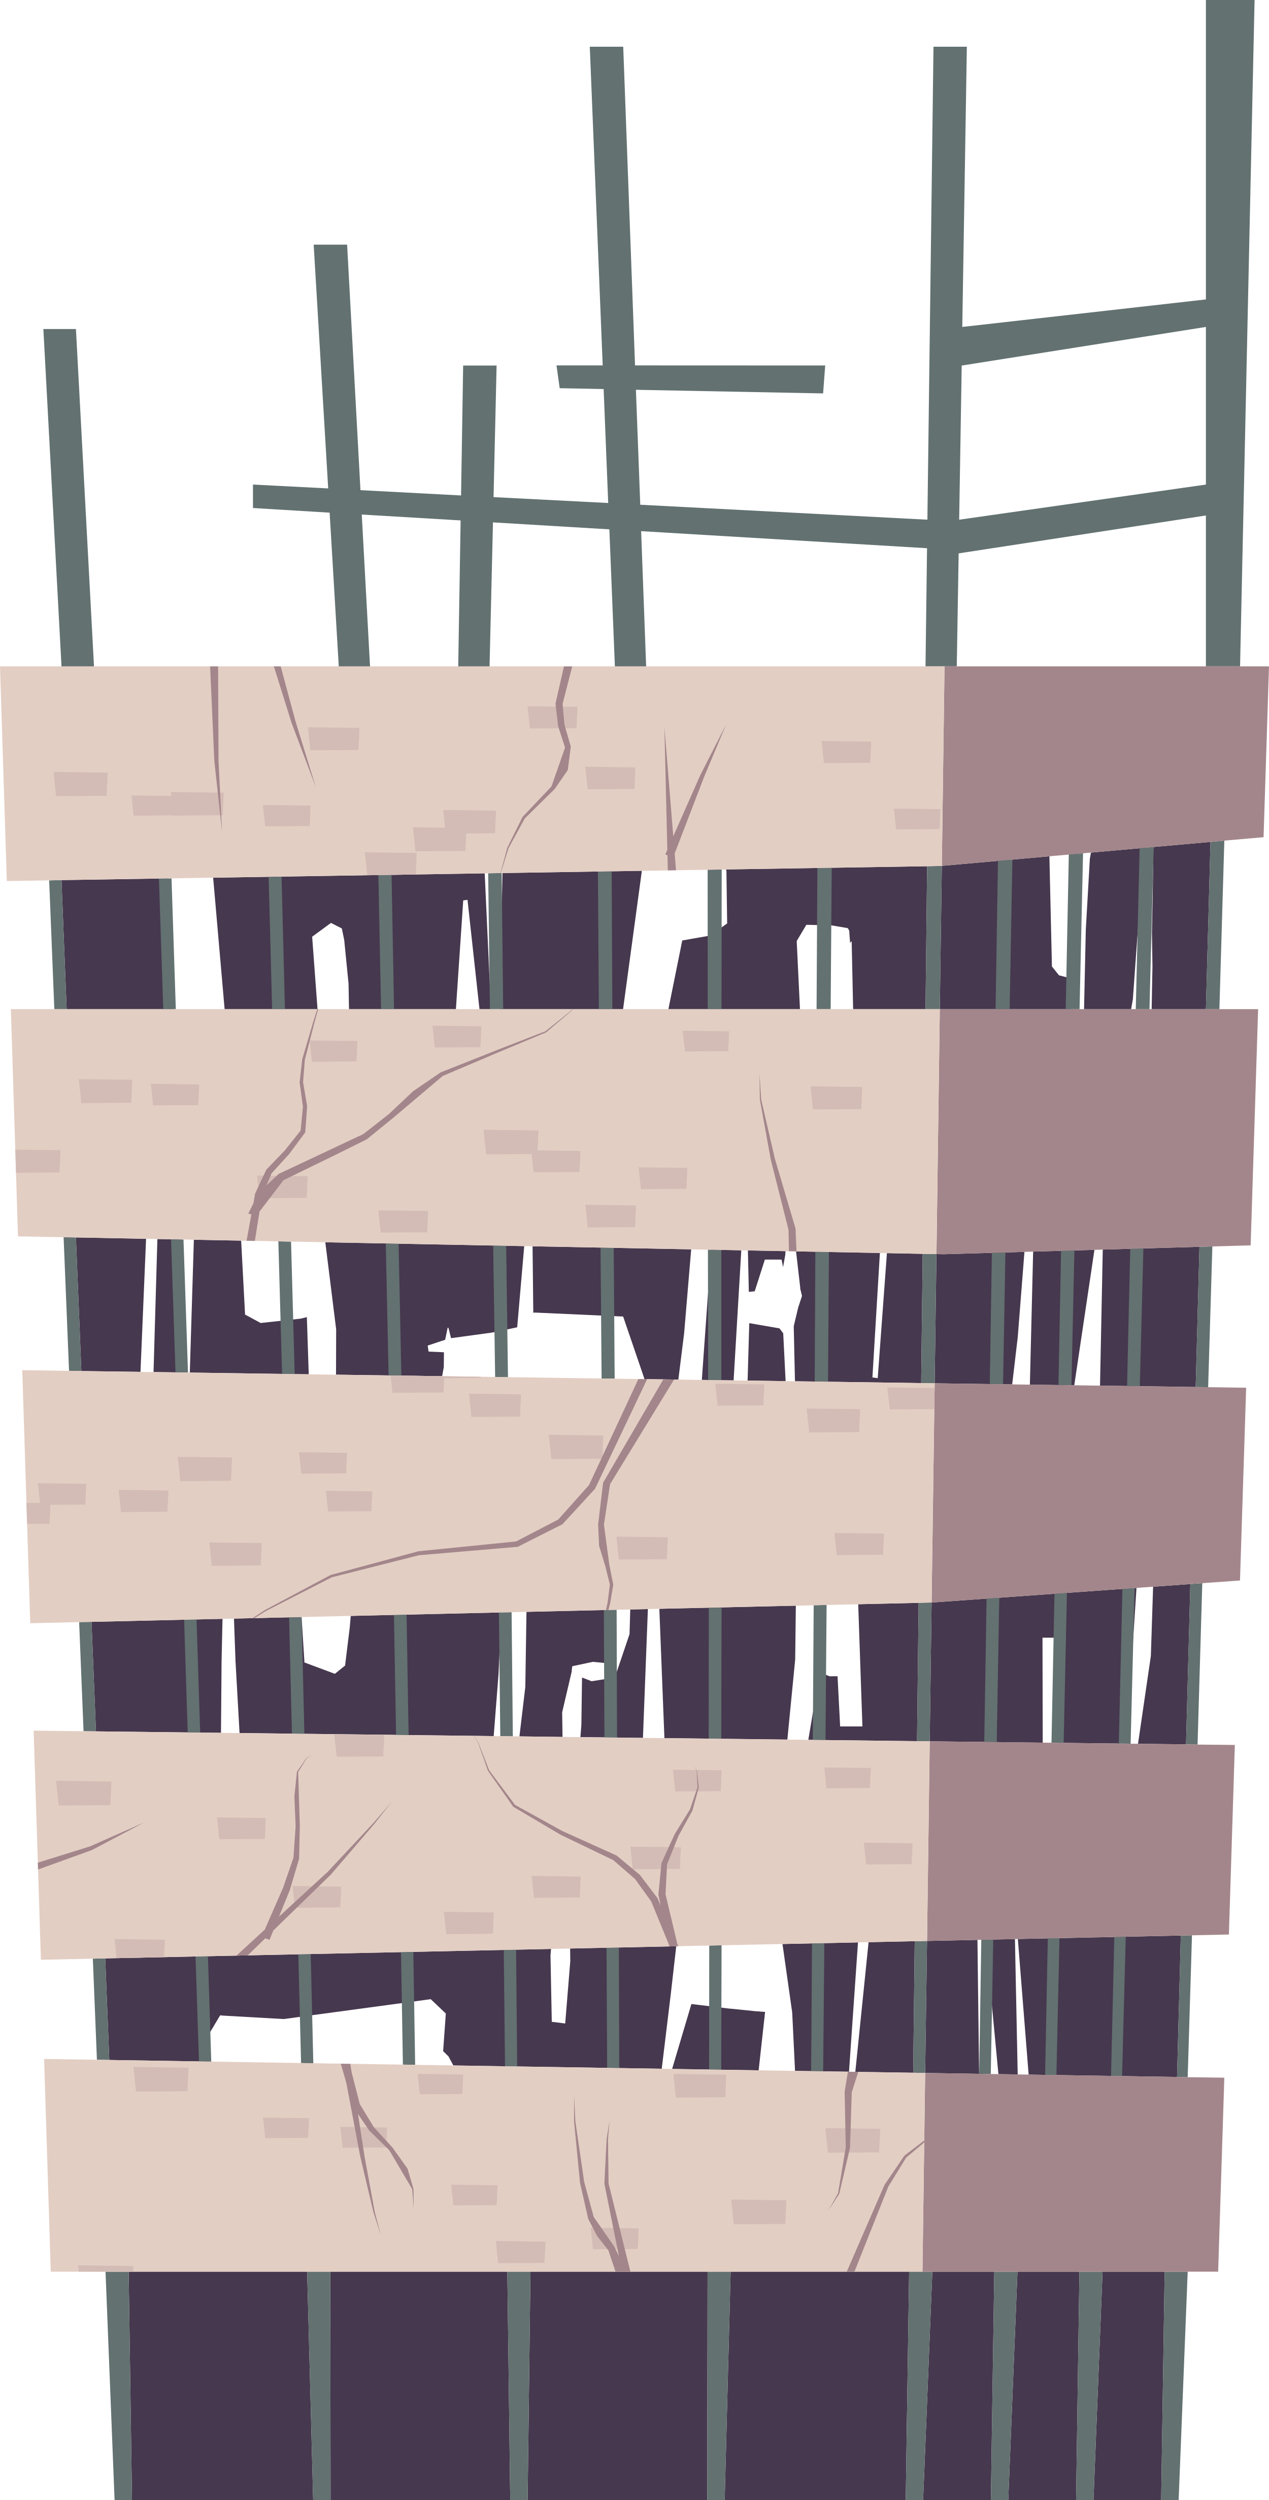 <?xml version="1.0" encoding="utf-8"?>
<!-- Generator: Adobe Illustrator 23.1.1, SVG Export Plug-In . SVG Version: 6.00 Build 0)  -->
<svg version="1.1" id="Layer_1" xmlns="http://www.w3.org/2000/svg" xmlns:xlink="http://www.w3.org/1999/xlink" x="0px" y="0px"
	 viewBox="0 0 174.97 344.51" style="enable-background:new 0 0 174.97 344.51;" xml:space="preserve">
<style type="text/css">
	.st0{fill:#46384E;}
	.st1{fill:#637171;}
	.st2{fill:#A3868B;}
	.st3{fill:#E3CEC3;}
	.st4{fill:#D4BCB6;}
</style>
<g>
	<polygon class="st0" points="30.55,228.86 30.68,223.06 12.62,223.48 13.23,238.57 30.47,238.77 30.55,228.86 	"/>
	<polygon class="st0" points="68.74,230.65 69.12,222.18 48.36,222.66 48.23,224.19 47.58,229.5 46.17,230.64 41.96,229.07 
		41.97,228.92 41.58,222.81 32.26,223.03 32.47,228.86 33.03,238.8 68.07,239.22 68.74,230.65 	"/>
	<polygon class="st0" points="78.91,229.59 81.74,228.99 83.33,229.14 83.65,223.7 83.74,221.84 72.59,222.1 72.43,232.45 
		71.62,239.26 77.56,239.34 77.51,235.94 78.85,230.23 78.82,230.2 78.91,229.59 	"/>
	<polygon class="st0" points="89.33,221.72 86.9,221.77 86.8,225.17 85.01,230.46 84.62,231.18 81.57,231.66 80.25,231.15 
		80.16,237.68 80.03,239.36 88.65,239.47 89.33,221.72 	"/>
	<polygon class="st0" points="108.56,239.7 109.64,228.67 109.73,221.25 90.91,221.68 91.61,239.5 108.56,239.7 	"/>
	<polygon class="st0" points="118.33,221.05 118.91,237.89 115.84,237.89 115.48,230.97 114.38,230.98 113.02,230.45 111.45,239.74 
		126.44,239.92 126.66,220.86 118.33,221.05 	"/>
	<polygon class="st0" points="63.87,124.07 64.46,123.99 66.11,139.05 67.69,139.05 66.83,120.34 29.39,120.94 30.97,139.05 
		43.78,139.05 43.04,129.07 45.63,127.17 47.13,127.93 47.46,129.52 48.06,135.56 48.12,139.05 62.86,139.05 63.87,124.07 	"/>
	<polygon class="st0" points="85.91,139.05 88.5,119.99 69.28,120.3 68.93,139.05 85.91,139.05 	"/>
	<polygon class="st0" points="100.1,119.8 100.16,119.99 100.26,127.24 97.94,128.91 94.07,129.59 92.16,139.05 110.3,139.05 
		109.85,129.67 111.18,127.43 114.65,127.51 116.89,127.89 117.09,128.23 117.17,129.39 117.22,129.99 117.32,129.74 117.43,129.76 
		117.63,139.05 127.61,139.05 127.83,119.36 100.1,119.8 	"/>
	<polygon class="st0" points="23.1,121.04 8.48,121.27 8.48,121.29 9.19,139.05 23.84,139.05 23.1,121.04 	"/>
	<polygon class="st0" points="60.96,189.63 61.19,188.38 61.21,186.33 59.09,186.24 58.97,185.41 61.38,184.61 61.72,182.96 
		61.83,182.96 62.19,184.39 67.82,183.62 71.31,182.89 72.28,171.71 44.85,171.18 44.91,171.62 46.35,183.18 46.33,189.42 
		60.96,189.63 	"/>
	<polygon class="st0" points="88.81,190.03 93.53,190.1 94.33,183.7 95.3,172.15 73.43,171.73 73.53,180.89 73.73,180.86 
		85.92,181.41 88.84,189.95 88.81,190.03 	"/>
	<polygon class="st0" points="101.15,190.21 102.21,172.28 98.05,172.2 96.77,190.14 101.15,190.21 	"/>
	<polygon class="st0" points="107.99,183.72 107.48,183.04 103.31,182.32 103.08,190.23 108.32,190.31 107.99,183.72 	"/>
	<polygon class="st0" points="122.29,172.67 121.02,189.9 120.29,189.8 121.32,172.65 109.76,172.43 110.34,177.46 110.33,177.54 
		110.58,178.57 110.05,180.18 109.44,182.75 109.61,190.33 127.01,190.58 127.22,172.77 122.29,172.67 	"/>
	<polygon class="st0" points="105.46,173.56 107.76,173.56 107.97,174.6 108.27,172.93 108.31,172.4 103.12,172.3 103.25,178.01 
		104.06,177.93 105.46,173.56 	"/>
	<polygon class="st0" points="20.14,170.7 10.47,170.51 11.22,188.92 19.37,189.03 20.14,170.7 	"/>
	<polygon class="st0" points="25.14,170.8 21.7,170.73 21.17,189.06 25.04,189.11 25.14,170.8 	"/>
	<polygon class="st0" points="26.73,170.83 26.17,189.13 42.57,189.37 42.31,181.49 41.45,181.7 35.94,182.3 33.79,181.14 
		33.25,170.95 26.73,170.83 	"/>
	<polygon class="st0" points="92.51,274.58 93.24,268.18 78.61,268.49 78.63,270.24 77.93,278.82 76.08,278.59 75.9,269.45 
		75.98,268.55 14.51,269.85 15.07,283.84 15.07,283.85 28.73,284.07 27.74,282.08 30.31,277.77 30.34,277.76 30.34,277.76 
		30.41,277.68 30.65,277.73 39.12,278.21 59.39,275.47 61.47,277.45 61.1,282.63 61.84,283.36 62.51,284.61 91.24,285.06 
		92.51,274.58 	"/>
	<polygon class="st0" points="100.94,276.8 100.57,276.77 95.33,276.14 92.67,285.09 104.6,285.28 105.48,277.32 105.49,277.23 
		104.16,277.13 100.94,276.8 	"/>
	<polygon class="st0" points="117.06,285.47 118.3,267.65 107.89,267.87 109.23,277.32 109.62,285.36 117.06,285.47 	"/>
	<polygon class="st0" points="119.76,267.62 117.93,285.49 125.91,285.61 126.12,267.48 119.76,267.62 	"/>
	<polygon class="st0" points="147.86,134.87 146.01,134.39 145.04,133.17 144.69,117.99 129.86,119.31 129.58,139.05 147.66,139.05 
		147.86,134.87 	"/>
	<polygon class="st0" points="157.7,116.83 150.42,117.48 150.27,118.32 149.71,128.11 149.47,139.05 155.96,139.05 156.2,137.68 
		157.7,116.83 	"/>
	<polygon class="st0" points="159.03,116.71 158.93,123.81 158.83,128.5 158.9,133.15 158.79,139.05 166.27,139.05 166.9,116.01 
		159.03,116.71 	"/>
	<polygon class="st0" points="152.05,172.18 151.67,190.93 164.86,191.12 165.38,171.8 152.05,172.18 	"/>
	<polygon class="st0" points="140.33,184.22 141.25,172.5 130.13,172.82 129.12,172.8 128.87,190.61 139.56,190.76 140.33,184.22 	
		"/>
	<polygon class="st0" points="142.45,172.46 142,190.8 148.12,190.88 150.9,172.22 142.45,172.46 	"/>
	<polygon class="st0" points="139.94,267.19 135.91,267.27 137.66,285.8 140.32,285.84 139.94,267.19 	"/>
	<polygon class="st0" points="140.34,267.18 141.83,285.87 162.29,286.19 162.81,266.7 140.34,267.18 	"/>
	<polygon class="st0" points="134.77,267.3 127.82,267.45 127.56,285.64 135,285.76 134.77,267.3 	"/>
	<polygon class="st0" points="128.73,274.66 128.13,274.66 128.13,274.55 128.73,274.55 128.73,274.66 	"/>
	<polygon class="st0" points="128.53,220.81 128.45,220.81 128.19,239.94 143.77,240.13 143.74,225.66 145.41,225.66 145.92,240.15 
		154.44,240.25 155.94,230.54 156.7,218.8 128.53,220.81 	"/>
	<polygon class="st0" points="158.99,218.64 158.68,228.18 156.91,240.28 163.53,240.36 164.12,218.27 158.99,218.64 	"/>
	<polygon class="st0" points="160.58,313.02 160.1,344.51 150.77,344.51 152.02,313.02 160.58,313.02 	"/>
	<polygon class="st0" points="148.83,313.02 148.37,344.51 139.02,344.51 140.29,313.02 148.83,313.02 	"/>
	<polygon class="st0" points="137.09,313.02 136.62,344.51 127.28,344.51 128.55,313.02 137.09,313.02 	"/>
	<polygon class="st0" points="125.35,313.02 124.88,344.51 99.92,344.51 100.74,313.02 125.35,313.02 	"/>
	<polygon class="st0" points="97.56,313.02 97.51,344.51 72.75,344.51 73.14,313.02 97.56,313.02 	"/>
	<polygon class="st0" points="69.95,313.02 70.35,344.51 45.58,344.51 45.54,313.02 69.95,313.02 	"/>
	<polygon class="st0" points="42.35,313.02 43.18,344.51 18.2,344.51 17.74,313.02 42.35,313.02 	"/>
	<g>
		<path class="st1" d="M166.27,0v41.26l-33.58,3.79h-0.01l0.63-38.61h-4.6l-0.84,65.17l-39.59-2.06l-0.6-15.84l25.81,0.5l0.29-3.85
			l-26.22-0.01L85.93,6.44h-4.61l1.78,43.91h-6.37l0.44,3.14l6.06,0.12l0.63,15.7L68.05,68.5l0.42-18.13h-4.61l-0.29,17.9
			L49.7,67.54l-1.84-33.83h-4.61l2,33.59l-10.37-0.53V70l10.57,0.64l1.26,21.18h4.31L49.88,70.9l13.63,0.81l-0.33,20.11h4.32
			l0.47-19.84l16.05,0.96l0.76,18.88h4.31L88.4,73.19l39.42,2.35l-0.21,16.27h2.62h1.69l0.26-15.56l34.09-5.22v20.78h4.71l2-91.82
			H166.27z M166.27,66.77l-34.02,4.84l0.35-21.24l33.67-5.32V66.77z"/>
		<polygon class="st1" points="5.98,45.34 8.48,91.82 12.96,91.82 10.47,45.34 		"/>
	</g>
	<polygon class="st1" points="8.48,121.29 9.19,139.05 7.49,139.05 6.78,121.31 8.48,121.27 	"/>
	<polygon class="st1" points="23.65,121.04 24.24,139.05 22.51,139.05 21.91,121.06 23.63,121.03 	"/>
	<polygon class="st1" points="38.82,120.79 39.29,139.05 37.52,139.05 37.04,120.82 38.79,120.79 	"/>
	<polygon class="st1" points="53.99,120.55 54.33,139.05 52.54,139.05 52.17,120.58 53.95,120.54 	"/>
	<polygon class="st1" points="69.17,120.3 69.38,139.05 67.55,139.05 67.31,120.33 69.1,120.3 	"/>
	<polygon class="st1" points="84.34,120.05 84.43,139.05 82.57,139.05 82.44,120.09 84.26,120.05 	"/>
	<polygon class="st1" points="99.51,119.81 99.48,139.05 97.58,139.05 97.57,119.84 99.42,119.81 	"/>
	<polygon class="st1" points="114.68,119.56 114.53,139.05 112.59,139.05 112.7,119.6 114.57,119.57 	"/>
	<g>
		<polygon class="st1" points="129.86,119.31 129.58,139.05 127.61,139.05 127.83,119.36 129.73,119.32 		"/>
		<polygon class="st1" points="137.6,118.52 139.47,118.45 139.59,118.44 139.21,139.05 137.27,139.05 		"/>
		<polygon class="st1" points="147.37,117.69 149.22,117.58 149.33,117.57 148.85,139.05 146.94,139.05 		"/>
		<polygon class="st1" points="157.13,116.85 158.96,116.71 159.07,116.7 158.49,139.05 156.6,139.05 		"/>
		<polygon class="st1" points="168.81,115.83 168.13,139.05 166.27,139.05 166.9,116.01 		"/>
	</g>
	<g>
		<polygon class="st1" points="167.16,171.75 166.58,191.14 164.86,191.12 165.38,171.8 		"/>
		<polygon class="st1" points="155.4,190.99 155.84,172.04 157.65,172.01 157.16,191.01 		"/>
		<polygon class="st1" points="145.94,190.85 146.3,172.28 148.14,172.28 147.73,190.88 		"/>
		<polygon class="st1" points="136.47,190.71 136.76,172.52 138.63,172.54 138.3,190.74 		"/>
		<polygon class="st1" points="127.01,190.58 127.22,172.77 129.12,172.8 128.87,190.61 		"/>
	</g>
	<polygon class="st1" points="114.29,172.51 114.17,190.4 112.33,190.37 112.42,172.48 	"/>
	<polygon class="st1" points="99.46,172.23 99.46,190.19 97.64,190.16 97.61,172.19 	"/>
	<polygon class="st1" points="84.62,171.94 84.75,189.97 82.95,189.95 82.8,171.91 	"/>
	<polygon class="st1" points="69.79,171.66 70.04,189.76 68.27,189.74 68,171.62 	"/>
	<polygon class="st1" points="54.96,171.37 55.34,189.55 53.58,189.52 53.19,171.34 	"/>
	<polygon class="st1" points="40.13,171.09 40.63,189.34 38.89,189.31 38.38,171.05 	"/>
	<polygon class="st1" points="25.3,170.8 25.92,189.13 24.2,189.1 23.58,170.77 	"/>
	<polygon class="st1" points="10.47,170.51 11.22,188.92 9.52,188.89 8.77,170.48 	"/>
	<g>
		<polygon class="st1" points="163.53,240.36 164.12,218.27 165.77,218.15 165.77,218.16 165.12,240.39 		"/>
		<polygon class="st1" points="154.76,218.92 156.44,218.82 156.44,218.82 155.89,240.27 154.26,240.25 		"/>
		<polygon class="st1" points="145.39,219.57 147.11,219.48 147.11,219.49 146.66,240.16 144.98,240.14 		"/>
		<polygon class="st1" points="136.03,220.21 137.78,220.15 137.78,220.15 137.43,240.05 135.71,240.03 		"/>
		<polygon class="st1" points="128.45,220.81 128.19,239.94 126.44,239.92 126.66,220.86 		"/>
	</g>
	<polygon class="st1" points="112.19,221.19 113.97,221.15 113.82,239.77 112.07,239.75 112.19,221.34 	"/>
	<polygon class="st1" points="97.73,221.52 99.49,221.48 99.45,239.6 97.71,239.57 97.73,221.67 	"/>
	<polygon class="st1" points="83.26,221.85 85.02,221.81 85.08,239.43 83.34,239.4 83.26,222 	"/>
	<polygon class="st1" points="68.79,222.18 70.54,222.15 70.71,239.25 68.98,239.23 68.79,222.34 	"/>
	<polygon class="st1" points="54.32,222.52 56.06,222.48 56.34,239.08 54.61,239.06 54.32,222.67 	"/>
	<polygon class="st1" points="39.86,222.85 41.58,222.81 41.97,238.91 40.25,238.89 39.86,223 	"/>
	<polygon class="st1" points="25.39,223.18 27.1,223.14 27.6,238.74 25.88,238.72 25.39,223.33 	"/>
	<polygon class="st1" points="12.62,223.48 13.23,238.57 11.52,238.55 10.92,223.67 10.92,223.51 	"/>
	<polygon class="st1" points="14.51,269.85 15.07,283.84 15.07,283.85 13.36,283.82 13.36,283.71 12.8,269.89 	"/>
	<path class="st1" d="M26.96,269.59l1.71-0.03c0,0,0.46,14.51,0.46,14.52l-1.7-0.03l0-0.11L26.96,269.59z"/>
	<path class="st1" d="M41.13,269.29l1.71-0.03c0,0,0.36,15.04,0.36,15.05l-1.69-0.03l0-0.11L41.13,269.29z"/>
	<path class="st1" d="M55.29,268.98l1.7-0.03c0,0,0.25,15.56,0.25,15.57l-1.69-0.03l0-0.11L55.29,268.98z"/>
	<path class="st1" d="M69.46,268.68l1.7-0.03c0,0,0.15,16.09,0.15,16.09l-1.68-0.03l0-0.1L69.46,268.68z"/>
	<path class="st1" d="M83.63,268.38l1.7-0.03c0,0,0.05,16.61,0.05,16.62l-1.67-0.03l0-0.1L83.63,268.38z"/>
	<polygon class="st1" points="97.79,268.08 99.49,268.05 99.44,285.19 97.77,285.17 97.77,285.07 	"/>
	<polygon class="st1" points="111.96,267.78 113.66,267.75 113.5,285.41 111.84,285.39 111.84,285.29 	"/>
	<g>
		<polygon class="st1" points="127.82,267.45 127.56,285.64 125.91,285.61 126.12,267.48 		"/>
		<polygon class="st1" points="136.95,267.25 136.61,285.78 135.01,285.76 135.3,267.29 		"/>
		<polygon class="st1" points="146.08,267.06 145.66,285.93 144.1,285.9 144.47,267.09 		"/>
		<polygon class="st1" points="155.22,266.86 154.71,286.07 153.19,286.05 153.64,266.9 		"/>
		<polygon class="st1" points="164.35,266.67 163.76,286.22 162.29,286.19 162.81,266.7 		"/>
	</g>
	<polygon class="st1" points="163.76,313.02 162.51,344.51 160.1,344.51 160.58,313.02 	"/>
	<polygon class="st1" points="152.02,313.02 150.77,344.51 148.37,344.51 148.83,313.02 	"/>
	<polygon class="st1" points="140.29,313.02 139.02,344.51 136.62,344.51 137.09,313.02 	"/>
	<polygon class="st1" points="127.19,313.02 128.55,313.02 127.28,344.51 124.88,344.51 125.35,313.02 	"/>
	<polygon class="st1" points="100.74,313.02 99.92,344.51 97.51,344.51 97.56,313.02 	"/>
	<polygon class="st1" points="73.14,313.02 72.75,344.51 70.35,344.51 69.95,313.02 	"/>
	<polygon class="st1" points="45.54,313.02 45.58,344.51 43.18,344.51 42.35,313.02 	"/>
	<polygon class="st1" points="17.74,313.02 18.2,344.51 15.8,344.51 14.55,313.02 	"/>
	<polygon class="st2" points="163.76,286.22 168.81,286.29 167.96,313.02 163.76,313.02 160.58,313.02 152.02,313.02 148.83,313.02 
		140.29,313.02 137.09,313.02 128.55,313.02 127.19,313.02 127.56,285.64 162.29,286.19 	"/>
	<polygon class="st2" points="162.81,266.7 127.82,267.45 128.19,239.94 163.53,240.36 165.12,240.39 170.26,240.44 169.44,266.56 
		164.35,266.67 	"/>
	<polygon class="st2" points="166.58,191.14 171.82,191.22 170.97,217.78 165.77,218.15 164.12,218.27 128.53,220.81 128.45,220.81 
		128.87,190.61 164.86,191.12 	"/>
	<polygon class="st2" points="168.13,139.05 173.47,139.05 172.44,171.6 167.16,171.75 165.38,171.8 130.13,172.82 129.12,172.8 
		129.58,139.05 166.27,139.05 	"/>
	<polygon class="st2" points="131.92,91.82 166.27,91.82 170.97,91.82 174.97,91.82 174.22,115.36 168.81,115.83 166.9,116.01 
		129.86,119.31 130.23,91.82 	"/>
	<polygon class="st3" points="127.61,91.82 130.23,91.82 129.86,119.31 129.73,119.32 127.83,119.36 8.48,121.27 6.78,121.31 
		0.94,121.4 0,91.82 8.48,91.82 12.96,91.82 46.71,91.82 51.02,91.82 63.18,91.82 67.5,91.82 84.78,91.82 89.09,91.82 	"/>
	<polygon class="st3" points="127.61,139.05 129.58,139.05 129.12,172.8 127.22,172.77 10.47,170.51 8.77,170.48 2.48,170.36 
		1.5,139.05 7.49,139.05 9.19,139.05 	"/>
	<polygon class="st3" points="11.22,188.92 127.01,190.58 128.87,190.61 128.45,220.81 126.66,220.86 12.62,223.48 10.92,223.51 
		4.17,223.67 3.07,188.8 9.52,188.89 	"/>
	<polygon class="st3" points="128.19,239.94 127.82,267.45 126.12,267.48 14.51,269.85 12.8,269.89 5.64,270.04 4.64,238.47 
		11.52,238.55 13.23,238.57 126.44,239.92 	"/>
	<polygon class="st3" points="127.56,285.64 127.19,313.02 125.35,313.02 100.74,313.02 97.56,313.02 73.14,313.02 69.95,313.02 
		45.54,313.02 42.35,313.02 17.74,313.02 14.55,313.02 7,313.02 6.08,283.71 13.36,283.82 15.07,283.85 125.91,285.61 	"/>
	<g>
		<polygon class="st4" points="18.24,148.79 10.86,148.7 11.21,152 18.1,151.95 		"/>
		<polygon class="st4" points="49.29,143.44 42.68,143.36 43,146.31 49.16,146.26 		"/>
		<polygon class="st4" points="27.47,149.43 20.8,149.34 21.11,152.32 27.34,152.28 		"/>
		<polygon class="st4" points="15.79,267.18 16.07,269.82 22.63,269.68 22.74,267.27 		"/>
		<polygon class="st4" points="42.83,111 36.25,110.92 36.56,113.86 42.71,113.82 		"/>
		<polygon class="st4" points="18.42,112.4 23.9,112.36 23.9,112.39 30.71,112.34 30.85,109.22 23.55,109.13 23.61,109.67 
			18.13,109.6 		"/>
		<polygon class="st4" points="50.64,120.6 57.33,120.49 57.46,117.53 50.3,117.44 		"/>
		<polygon class="st4" points="59.03,166.86 52.16,166.77 52.49,169.84 58.9,169.8 		"/>
		<polygon class="st4" points="88.37,163.85 94.65,163.81 94.78,160.93 88.05,160.85 		"/>
		<polygon class="st4" points="100.53,142.11 94.13,142.03 94.44,144.89 100.41,144.85 		"/>
		<polygon class="st4" points="87.7,166.1 80.7,166.01 81.03,169.14 87.56,169.09 		"/>
		<polygon class="st4" points="66.66,155.67 67.02,159.06 73.3,159.02 73.57,161.54 79.91,161.49 80.04,158.59 74.13,158.51 
			74.26,155.77 		"/>
		<polygon class="st4" points="66.38,141.42 59.63,141.33 59.95,144.35 66.25,144.3 		"/>
		<polygon class="st4" points="79.62,97.39 72.74,97.31 73.06,100.38 79.49,100.34 		"/>
		<polygon class="st4" points="57.87,288.58 63.75,288.54 63.87,285.85 57.57,285.77 		"/>
		<polygon class="st4" points="62.51,303.89 68.48,303.85 68.6,301.11 62.21,301.03 		"/>
		<polygon class="st4" points="75.21,308.88 68.36,308.79 68.68,311.85 75.08,311.81 		"/>
		<polygon class="st4" points="53.38,293.15 46.93,293.07 47.24,295.95 53.25,295.9 		"/>
		<polygon class="st4" points="81.02,108.75 87.48,108.71 87.62,105.74 80.69,105.66 		"/>
		<polygon class="st4" points="93.19,289.04 100.01,288.99 100.15,285.87 92.85,285.78 		"/>
		<polygon class="st4" points="114.15,296.63 121.22,296.58 121.37,293.34 113.79,293.24 		"/>
		<polygon class="st4" points="108.43,303.18 100.81,303.08 101.17,306.49 108.28,306.44 		"/>
		<polygon class="st4" points="88.07,307.05 81.44,306.97 81.76,309.93 87.94,309.89 		"/>
		<polygon class="st4" points="118.89,149.77 111.75,149.68 112.09,152.87 118.76,152.83 		"/>
		<polygon class="st4" points="57.28,117.3 64.18,117.25 64.29,114.85 68.26,114.82 68.4,111.7 61.11,111.61 61.36,114.05 
			56.93,113.99 		"/>
		<polygon class="st4" points="120,105.11 120.13,102.18 113.28,102.1 113.6,105.16 		"/>
		<polygon class="st4" points="36.57,294.62 42.49,294.58 42.61,291.87 36.27,291.79 		"/>
		<polygon class="st4" points="18.39,312.24 10.76,312.14 10.85,313.02 14.55,313.02 17.74,313.02 18.36,313.02 		"/>
		<polygon class="st4" points="42.42,162.07 35.44,161.99 35.77,165.11 42.29,165.06 		"/>
		<polygon class="st4" points="92.08,211.82 84.98,211.73 85.32,214.9 91.94,214.85 		"/>
		<polygon class="st4" points="105.39,190.75 98.62,190.67 98.94,193.69 105.26,193.65 		"/>
		<polygon class="st4" points="115.37,214.28 121.76,214.24 121.89,211.31 115.05,211.23 		"/>
		<polygon class="st4" points="118.6,194.17 111.22,194.08 111.57,197.38 118.46,197.33 		"/>
		<polygon class="st4" points="83.19,197.8 75.67,197.7 76.02,201.06 83.05,201.01 		"/>
		<polygon class="st4" points="119.42,256.91 125.7,256.87 125.83,253.99 119.1,253.9 		"/>
		<polygon class="st4" points="71.84,192.13 64.66,192.04 65,195.25 71.7,195.2 		"/>
		<polygon class="st4" points="123.55,114.28 129.55,114.24 129.67,111.5 123.25,111.42 		"/>
		<polygon class="st4" points="128.86,191.26 122.35,191.18 122.67,194.21 128.82,194.17 		"/>
		<polygon class="st4" points="120.08,243.62 113.65,243.54 113.95,246.41 119.95,246.37 		"/>
		<polygon class="st4" points="51.21,208.24 51.33,205.5 44.93,205.42 45.23,208.28 		"/>
		<polygon class="st4" points="54.11,191.92 61.15,191.87 61.24,189.91 66.26,189.87 66.26,189.71 53.86,189.53 		"/>
		<polygon class="st4" points="7.73,109.7 14.7,109.66 14.85,106.46 7.38,106.37 		"/>
		<polygon class="st4" points="42.79,103.39 49.43,103.35 49.57,100.3 42.46,100.22 		"/>
		<polygon class="st4" points="26,284.91 18.4,284.81 18.76,288.21 25.85,288.16 		"/>
		<polygon class="st4" points="8.35,158.49 2.11,158.41 2.21,161.6 8.21,161.56 		"/>
		<polygon class="st4" points="6.95,207.35 11.77,207.32 11.9,204.46 5.22,204.37 5.51,207.1 3.64,207.08 3.74,209.98 6.83,209.96 
					"/>
		<polygon class="st4" points="23.09,208.31 23.22,205.37 16.36,205.29 16.68,208.35 		"/>
		<polygon class="st4" points="41.22,200.1 41.54,203.06 47.73,203.02 47.85,200.18 		"/>
		<polygon class="st4" points="15.22,248.74 15.37,245.48 7.73,245.38 8.09,248.79 		"/>
		<polygon class="st4" points="24.5,200.74 24.86,204.09 31.85,204.04 32,200.83 		"/>
		<polygon class="st4" points="99.51,243.93 92.78,243.85 93.1,246.85 99.38,246.81 		"/>
		<polygon class="st4" points="35.95,215.71 36.09,212.62 28.86,212.53 29.2,215.76 		"/>
		<polygon class="st4" points="68.09,263.52 61.2,263.43 61.53,266.51 67.96,266.46 		"/>
		<polygon class="st4" points="80.07,258.57 73.3,258.48 73.62,261.51 79.94,261.46 		"/>
		<polygon class="st4" points="87.24,257.57 93.75,257.52 93.88,254.54 86.91,254.46 		"/>
		<polygon class="st4" points="52.99,239.08 46.09,238.99 46.41,242.07 52.85,242.03 		"/>
		<polygon class="st4" points="36.65,250.51 29.91,250.42 30.23,253.43 36.52,253.39 		"/>
		<polygon class="st4" points="40.66,262.88 46.93,262.83 47.06,259.96 40.34,259.87 		"/>
	</g>
	<g>
		<polygon class="st2" points="93.36,267.72 91.76,261 91.98,256.88 93.54,252.99 95.47,249.48 96.35,246.31 96.11,244.1 
			95.78,243.34 96.06,244.11 96.17,246.29 95.13,249.33 93.03,252.72 91.2,256.72 90.78,261.06 91.1,262.57 90.65,261.54 
			88.22,258.34 85.02,255.68 77.51,252.29 71.01,248.7 67.45,243.94 65.96,240.13 65.37,239.19 65.35,239.19 65.92,240.15 
			67.28,244 70.77,248.96 77.27,252.8 84.56,256.31 87.55,258.9 89.79,262 92.22,267.92 92.25,268.08 92.28,268.07 92.33,268.2 
			93.52,268.17 93.33,267.73 		"/>
		<polygon class="st2" points="40.2,99.6 43.55,108.48 40.76,99.44 38.7,91.82 37.76,91.82 		"/>
		<polygon class="st2" points="69.06,120.3 69.16,119.93 70.11,116.88 72.35,112.78 76.48,108.72 78.29,106.1 78.7,102.87 
			77.83,99.86 77.57,96.99 78.9,91.82 77.76,91.82 76.59,96.95 76.96,100.08 77.91,103.01 76.04,108.36 72.05,112.57 69.94,116.83 
			69.11,119.91 69.02,120.3 		"/>
		<polygon class="st2" points="29.55,104.84 30.61,114.59 30.13,104.81 30.07,91.82 28.97,91.82 		"/>
		<polygon class="st2" points="47.75,287 49.67,297.15 51.49,304.83 52.51,308 51.67,304.79 50.25,297.06 49.36,291.29 50.9,293.56 
			53.68,296.29 56.83,301.64 56.99,303.57 56.94,304.28 57.04,303.57 57.01,301.61 56.19,298.82 54.11,295.91 51.53,293.09 
			49.61,289.94 48.48,285.54 48.3,284.38 46.99,284.36 		"/>
		<polygon class="st2" points="127.44,294.94 124.69,297.04 121.95,301.07 116.75,313.02 117.81,313.02 122.49,301.28 
			124.95,297.29 127.43,295.21 		"/>
		<polygon class="st2" points="84.06,292.2 83.94,292.89 83.64,294.75 83.33,300.89 85.33,310.84 84.68,309.53 81.86,305.48 
			80.55,300.66 79.33,292.3 79.16,288.74 79.15,292.31 79.97,300.76 81.1,305.74 82.33,308.1 83.89,310.09 84.87,313.02 
			86.92,313.02 83.91,300.86 83.83,294.77 83.99,292.9 		"/>
		<polygon class="st2" points="93.02,117.61 97.09,107.03 100.12,99.82 96.55,106.82 92.83,115.24 91.61,100.17 92.01,117.1 
			91.73,117.74 92.03,117.85 92.08,119.93 93.21,119.91 		"/>
		<polygon class="st2" points="12.68,254.92 19.89,251.11 12.44,254.41 5.22,256.66 5.25,257.6 		"/>
		<polygon class="st2" points="115.72,302.28 117.2,295.94 117.44,288.3 118.34,285.49 116.91,285.47 116.46,288.23 116.61,295.92 
			115.55,302.21 114.58,303.95 114.12,304.54 114.62,303.98 		"/>
		<polygon class="st2" points="37.16,267.3 37.69,266 45.61,258.31 51.61,251.32 54.01,248.29 51.47,251.21 45.18,257.93 
			38.47,264.09 39.95,260.47 41.24,256.13 41.34,251.61 41.11,244.18 42.3,242.26 43.08,241.87 42.27,242.22 40.94,244.14 
			40.59,247.54 40.76,251.64 40.46,255.99 39.03,260.12 36.51,265.88 32.6,269.47 34.15,269.44 36.58,267.08 		"/>
		<polygon class="st2" points="106.84,159.66 104.95,151.49 104.72,147.96 104.77,151.5 106.28,159.81 108.72,169.46 108.78,172.41 
			109.82,172.43 109.69,169.29 		"/>
		<polygon class="st2" points="41.67,145.96 41.31,149.14 41.77,152.5 41.45,155.78 39.29,158.5 36.72,161.17 35.17,164.48 
			34.94,165.81 34.23,167.22 34.66,167.32 34.02,170.86 34.01,170.97 35.14,170.99 35.78,166.95 39.09,162.62 46.46,159.03 
			50.57,156.99 54.19,154.05 61.04,148.26 68.81,144.96 75.3,142.25 78.86,139.23 78.95,139.05 78.9,139.05 78.82,139.2 
			75.21,142.1 68.68,144.63 60.75,147.77 56.96,150.36 53.62,153.51 50.09,156.27 46.07,158.16 38.42,161.76 36.73,163.34 
			37.46,161.66 39.86,159.03 42.09,156.03 42.35,152.42 41.79,149.12 42.03,146.03 43.38,140.81 43.87,139.05 43.75,139.05 
			43.2,140.77 		"/>
		<polygon class="st2" points="88.02,190.02 81.22,204.62 76.97,209.38 71.16,212.4 57.7,213.75 45.59,217.02 36.53,221.85 
			34.82,222.97 35.09,222.96 36.63,222 45.74,217.34 57.76,214.3 71.38,213.14 77.55,210.03 82.04,205.15 89.23,190.03 		"/>
		<polygon class="st2" points="92.94,190.09 91.44,190.1 83.16,204.3 82.47,210.05 82.6,213 83.46,215.8 84.09,218.35 83.77,220.85 
			83.55,221.85 83.89,221.84 84.13,220.92 84.56,218.35 84.01,215.59 83.27,210.08 84.12,204.5 		"/>
	</g>
</g>
</svg>

